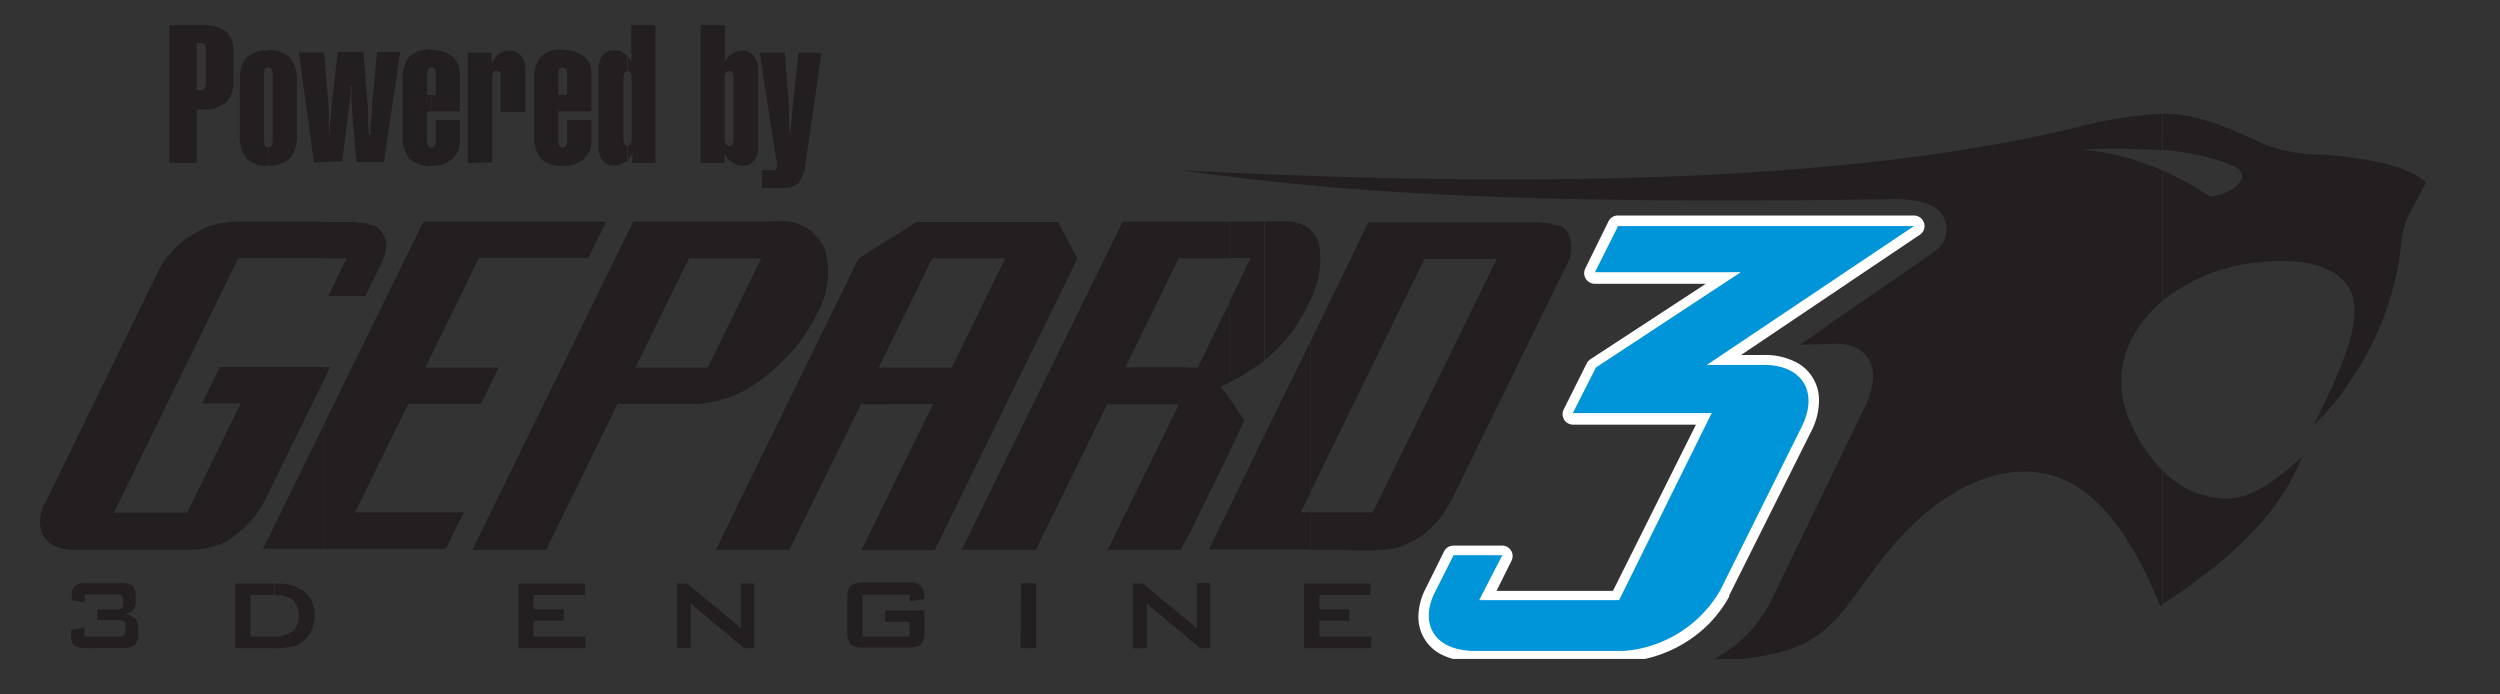 <svg id="Layer_1" data-name="Layer 1" xmlns="http://www.w3.org/2000/svg" xmlns:xlink="http://www.w3.org/1999/xlink" viewBox="0 0 216 60"><rect x="0" y="0" width="216" height="60" fill="#333333" stroke="none"/><defs><style>.cls-1{fill:none;}.cls-2{clip-path:url(#clip-path);}.cls-3{fill:#231f20;}.cls-3,.cls-6{fill-rule:evenodd;}.cls-4{clip-path:url(#clip-path-2);}.cls-5{fill:#fff;}.cls-6{fill:#0094d9;}</style><clipPath id="clip-path"><rect class="cls-1" x="3.45" y="2" width="209.55" height="54.93"/></clipPath><clipPath id="clip-path-2"><rect class="cls-1" x="3.45" y="2" width="206.16" height="54.93"/></clipPath></defs><title>Artboard 1</title><g class="cls-2"><path class="cls-3" d="M186.8,9.83h.35c3,.07,5.59,1.3,8.52,2.65a13,13,0,0,0,4.51.85c4.34.27,7.83,1,9.44,2.42-.53,1-1,1.91-1.54,2.87a7.83,7.83,0,0,0-.66,2.93A25.89,25.89,0,0,1,203,33a19.74,19.74,0,0,1-3.12,3.75c3.66-7.18,4.66-11,2.19-12.88-1.3-1-3.51-1.57-6.71-1.22A15.74,15.74,0,0,0,186.8,26V14.71A28.14,28.14,0,0,1,191,17a5.2,5.2,0,0,0,1.94-.69c1.26-1,1.09-1.67-1-2.37a22.51,22.51,0,0,0-5.16-1Zm0,30.78a7.87,7.87,0,0,0,5.76,2.47c2.09-.11,4.1-1.6,6.32-3.59-1.59,4.16-5.29,8.39-12.08,12.72ZM102,14.71c33.73,1.74,59.08.65,77-3.6a36.19,36.19,0,0,1,7.84-1.28V13a58.47,58.47,0,0,0-6.92-.09,22.7,22.7,0,0,1,6.92,1.82V26a10.62,10.62,0,0,0-2.32,2.69,8.06,8.06,0,0,0-.48,7.72,12.73,12.73,0,0,0,2.8,4.23v11.6a1.13,1.13,0,0,1-.2.13C184.07,46,181,42,177,41c-4.44-1.09-9.91,1.42-14.51,7.46C159,53,158,55.62,152.58,56.62a25.1,25.1,0,0,1-4.71.45,11.73,11.73,0,0,0,5-4.86l8.29-17.13c1.56-3.25.31-5.47-2.8-5.38l-2.86.09,11.84-8.2a2.33,2.33,0,0,0,.28-3.3c-.78-.78-2.23-1.12-4.25-1.08-35.59.54-49.5-.89-61.36-2.5"/><path class="cls-3" d="M63,13.87V12.59a.3.3,0,0,0,.28-.13.77.77,0,0,0,.09-.46V6.71a.74.74,0,0,0-.09-.46c0-.08-.15-.11-.28-.11V4.84a1,1,0,0,1,.24-.21,1.53,1.53,0,0,1,.87-.25,1.23,1.23,0,0,1,1,.42A1.87,1.87,0,0,1,65.51,6v6.7a1.82,1.82,0,0,1-.35,1.19,1.21,1.21,0,0,1-1,.42,1.42,1.42,0,0,1-.91-.29,1.06,1.06,0,0,1-.2-.17m6.55.28A3.13,3.13,0,0,1,69,15.8a1.81,1.81,0,0,1-1.34.43H65.84V14.7h.88a.59.59,0,0,0,.31-.07.27.27,0,0,0,.09-.24,1,1,0,0,0,0-.19,2.59,2.59,0,0,0-.07-.5L65.64,4.56h2.17l.36,4.8c0,.22,0,.51,0,.9s0,.87.08,1.44h0c.05-.35.08-.71.12-1.11s.07-.87.13-1.45l.48-4.58h2ZM63,4.84v1.3a.35.35,0,0,0-.3.14.71.71,0,0,0-.09.43V12a.69.69,0,0,0,.09.43.36.36,0,0,0,.3.16v1.28a1.88,1.88,0,0,1-.39-.61h0v.82H60.52V2.18h2.11V5.37h0A1.53,1.53,0,0,1,63,4.84m-8.81,9V12.59a.32.32,0,0,0,.29-.16.75.75,0,0,0,.1-.43V6.71a.78.78,0,0,0-.1-.43.31.31,0,0,0-.29-.14V4.84a1.69,1.69,0,0,1,.35.53h0V2.18h2.09v11.9H54.63v-.82h0a2.06,2.06,0,0,1-.39.61m0-9v1.3a.31.31,0,0,0-.28.11.81.81,0,0,0-.09.46V12a.86.86,0,0,0,.09.46.32.32,0,0,0,.28.13v1.28A1.06,1.06,0,0,1,54,14a1.44,1.44,0,0,1-.93.29,1.14,1.14,0,0,1-1-.42,1.71,1.71,0,0,1-.35-1.19V6a1.85,1.85,0,0,1,.35-1.24,1.21,1.21,0,0,1,1-.4,1.42,1.42,0,0,1,.87.25.8.8,0,0,1,.26.21m-5.57,9.49V12.74a.32.32,0,0,0,.28-.13.86.86,0,0,0,.09-.46V10.37h2.1v1.78a2,2,0,0,1-.65,1.59,2.64,2.64,0,0,1-1.82.59m0-4.71V8.2H49V6.4A.84.84,0,0,0,48.92,6a.34.34,0,0,0-.28-.13V4.32a2.92,2.92,0,0,1,1.82.56,1.88,1.88,0,0,1,.65,1.5V9.62Zm0-5.3v1.5a.41.41,0,0,0-.31.13,1.13,1.13,0,0,0-.08.45V8.2h.39V9.62h-.39v2.53a1.15,1.15,0,0,0,.08.46.37.37,0,0,0,.31.13v1.59a2.57,2.57,0,0,1-1.91-.63,3,3,0,0,1-.57-2.09V7a3,3,0,0,1,.57-2.1,2.53,2.53,0,0,1,1.89-.61Zm-11.37,10V12.74a.3.3,0,0,0,.29-.13.85.85,0,0,0,.1-.46V10.37h2.08v1.78a2,2,0,0,1-.65,1.59,2.62,2.62,0,0,1-1.82.59m0-4.71V8.2h.39V6.4a.83.83,0,0,0-.1-.45.32.32,0,0,0-.29-.13V4.32a2.82,2.82,0,0,1,1.82.56,1.85,1.85,0,0,1,.65,1.5V9.62Zm3.15,4.46V4.56h2.06v.81h.05a1.66,1.66,0,0,1,.62-.74A1.48,1.48,0,0,1,44,4.38a1.2,1.2,0,0,1,1,.42A1.76,1.76,0,0,1,45.38,6V9.68H43.25v-3a1,1,0,0,0-.06-.46.36.36,0,0,0-.3-.11.36.36,0,0,0-.29.14.81.81,0,0,0-.07.43v7.37ZM37.27,4.32v1.5A.32.32,0,0,0,37,6a.84.84,0,0,0-.09.45V8.2h.37V9.62H36.9v2.53a.86.86,0,0,0,.09.46.3.3,0,0,0,.28.13v1.59a2.57,2.57,0,0,1-1.91-.63,3.1,3.1,0,0,1-.56-2.09V7a3,3,0,0,1,.56-2.1,2.53,2.53,0,0,1,1.89-.61Zm-14.09,10V12.74a.35.35,0,0,0,.3-.13,1.15,1.15,0,0,0,.08-.46V6.4a.88.88,0,0,0-.1-.45.32.32,0,0,0-.28-.13V4.32A2.57,2.57,0,0,1,25.06,5,3,3,0,0,1,25.65,7v4.58a3,3,0,0,1-.59,2.09,2.53,2.53,0,0,1-1.88.63m3.94-.25-1.3-9.52H28l.41,4.93c0,.32,0,.65,0,1s0,.77,0,1.19h.06c0-.78.1-1.58.18-2.34a.7.7,0,0,1,0-.13l.53-4.69h2.21l.41,4.93c0,.06,0,.32,0,.8s.05,1,.07,1.43H32c0-.71.08-1.43.14-2.17a1.48,1.48,0,0,0,0-.3l.44-4.69h2l-1.41,9.52H30.81l-.39-4.36c0-.14,0-.41-.05-.82s0-.84,0-1.39h-.08c0,.72-.09,1.39-.16,2v0l-.56,4.5ZM17.79,7.13V4.37a.91.91,0,0,0-.12-.55,1.09,1.09,0,0,0-.26-.1V2.18a3.42,3.42,0,0,1,2.1.52,2,2,0,0,1,.65,1.62V6.88a2.62,2.62,0,0,1-.65,2,3.33,3.33,0,0,1-2.1.59V7.78a.55.55,0,0,0,.26-.14.77.77,0,0,0,.12-.51m5.39-2.81v1.5h0a.3.3,0,0,0-.27.13.84.84,0,0,0-.09.45v5.75a.86.86,0,0,0,.09.46.31.31,0,0,0,.29.13v1.59h0a2.52,2.52,0,0,1-1.89-.63,3,3,0,0,1-.59-2.09V7A3,3,0,0,1,21.27,5a2.48,2.48,0,0,1,1.89-.63Zm-5.77-.6a1.42,1.42,0,0,0-.31,0H17V7.79h.4V9.45H17v4.63H14.63V2.18h2.78Z"/></g><g class="cls-4"><path class="cls-3" d="M112.67,56V50.41h5.74v1H114v1.23h2.58v1H114V55h4.48V56ZM23.72,56V55a2.82,2.82,0,0,0,1.52-.41,1.67,1.67,0,0,0,.56-1.39,1.76,1.76,0,0,0-.46-1.31A2,2,0,0,0,24,51.43h-.24v-1H24a3.6,3.6,0,0,1,2.36.74,2.58,2.58,0,0,1,.83,2,3.09,3.09,0,0,1-.33,1.41,2.41,2.41,0,0,1-.92,1,2.57,2.57,0,0,1-.9.32,6.34,6.34,0,0,1-1.28.11m74.11,0V50.41h.88l4,3.32.36.3c.09.11.2.2.28.31,0-.32,0-.55,0-.67a1.84,1.84,0,0,1,0-.31v-3h1.18V56h-.9l-4.11-3.46c-.09-.09-.19-.16-.27-.25a1.33,1.33,0,0,1-.19-.21,3.74,3.74,0,0,0,0,.49V56Zm-9.66-5.62h1.31V56H88.17Zm-9.58,1H74.51V55h4.08V53.73H76.47v-1h3.4v1.94a1.4,1.4,0,0,1-.3,1,1.54,1.54,0,0,1-1.09.28H74.6a1.63,1.63,0,0,1-1.11-.28,1.5,1.5,0,0,1-.28-1v-3a1.6,1.6,0,0,1,.28-1.06,1.68,1.68,0,0,1,1.11-.29h3.88a1.66,1.66,0,0,1,1.09.29,1.38,1.38,0,0,1,.3,1v.13l-1.28.24ZM58.49,56V50.41h.88l4,3.32c.13.11.24.22.35.3a3.92,3.92,0,0,1,.28.31c0-.32,0-.55,0-.67V50.41h1.17V56h-.89l-4.13-3.46a1.47,1.47,0,0,1-.25-.25,1.08,1.08,0,0,1-.22-.21,4.52,4.52,0,0,1,0,.49,3,3,0,0,1,0,.4v3ZM44.8,56V50.41h5.75v1H46.1v1.23h2.6v1H46.1V55h4.49V56ZM23.72,50.41v1H21.63V55h2.09V56H20.33V50.41ZM7.41,56a1.65,1.65,0,0,1-1-.24,1.08,1.08,0,0,1-.26-.86v-.46l1.15-.24V55h3a.75.75,0,0,0,.43-.1.66.66,0,0,0,.11-.42v-.38c0-.22,0-.36-.14-.42s-.21-.1-.4-.1H8.4v-.92h1.69a.67.67,0,0,0,.44-.11.59.59,0,0,0,.11-.41v-.28a.65.65,0,0,0-.11-.41.69.69,0,0,0-.44-.09H7.32v.69l-1.11-.22v-.34a1.16,1.16,0,0,1,.26-.87,1.72,1.72,0,0,1,1-.24h3a1.67,1.67,0,0,1,1,.24,1.12,1.12,0,0,1,.26.87V52a1,1,0,0,1-.24.72,1.38,1.38,0,0,1-.85.34,1.82,1.82,0,0,1,1,.33,1.09,1.09,0,0,1,.3.8v.61a1.14,1.14,0,0,1-.3.93,1.66,1.66,0,0,1-1.05.26Z"/><path class="cls-3" d="M113.23,47.51V44.26h5.38l10.71-21.89h-6.24L113.23,42.5v-13l5-10.3h14.54l.93.07c.19.06.37.08.5.12l.35.07a1.82,1.82,0,0,1,.4.13,1.73,1.73,0,0,1,.72,1.08,3.27,3.27,0,0,1-.48,2.56l-9.54,19.5a12.57,12.57,0,0,1-1.26,2.08,7.93,7.93,0,0,1-1.69,1.56,7.29,7.29,0,0,1-2,.94,9.66,9.66,0,0,1-2.19.24Zm0-21.63a7.9,7.9,0,0,0,.78-4.57,2.79,2.79,0,0,0-.78-1.43Zm0-6v6c-.09.2-.18.37-.26.57a14.1,14.1,0,0,1-3.06,4.12c-.24.2-.45.39-.69.56v-12H111a3.28,3.28,0,0,1,2.26.72m0,9.58-4,8.14v9.91h4V44.26h-.87l.87-1.76Zm-4-10.3v12a13,13,0,0,1-1.44,1c-.5.32-1,.63-1.58.91v-7l1.8-3.75h-1.8V19.16Zm0,18.44v9.91h-3V43.78Zm-3,1.38,1.26-2.62-1.26-1.87Zm0-16.63h-3.6V19.16h3.6Zm0,3.75v7c-.23.11-.5.21-.76.33l.76,1.1V39l-3.6,7.35V31.76h.82Zm0,17.68-1.82,3.73h1.82Zm-3.6-24.62v3.19h-.82l-4.6,9.41h5.42V46.33L102,47.51H95.7l6.16-12.58h-6.2L89.5,47.51H88.09V37.29L97,19.16ZM88.09,32.54l5-10.19-1.67-3.17H88.09Zm0-13.36V32.54l-7.33,15H74.42l6.19-12.62H74.39L68.2,47.51l7.72-15.75h6.31l4.62-9.44h-6.3L68.2,47.51H66.7V37.58l7.47-15.23,5-3.17Zm0,18.11-5,10.22h5ZM66.7,32.05a21.91,21.91,0,0,0,2-2,13.76,13.76,0,0,0,1.84-2.86,7.22,7.22,0,0,0,.72-5.69,4,4,0,0,0-4.08-2.38H66.7Zm0-12.91V32.05l-.62.52a10,10,0,0,1-5.8,2.32H53.37L47.18,47.51,54.9,31.76h6.25l4.62-9.44H59.53L47.18,47.51H46.6V35.69l8.11-16.55Zm0,18.44-4.85,9.93H66.7ZM46.6,22.28h4.23l1.54-3.12H46.6ZM28.05,32.72l.48-1h-.48Zm0-10.4h1.89l-1.58,3.26h3.21l1.32-2.71c.5-1,.63-1.83.37-2.3a2.35,2.35,0,0,0-.74-1l-.89-.28-1-.11H28.05ZM46.6,19.16v3.12H41.39l-4.64,9.48h6.34l-1.52,3.13H35.28l-4.6,9.37h9.4l-1.57,3.16H28.05V36.53l8.53-17.37Zm0,16.53L40.81,47.51H46.6ZM4,43.26A3.31,3.31,0,0,0,3.59,46,2.68,2.68,0,0,0,4.7,47.18l.73.21a3.82,3.82,0,0,0,1.11.12H16.4a7.45,7.45,0,0,0,2.13-.33,4,4,0,0,0,1.85-1,9,9,0,0,0,1.54-1.44A9.34,9.34,0,0,0,23,43l5.05-10.29v-1H19l-1.54,3.13h3.34L16.17,44.3H9.84l10.75-22h7.46V19.16H20.27a7.12,7.12,0,0,0-3.78,1.19,7.74,7.74,0,0,0-2.84,3.13Zm24.07-6.73V47.42H22.72Z"/></g><g class="cls-2"><path class="cls-5" d="M139.88,18.62h25.49a.92.92,0,0,1,.91.91.88.88,0,0,1-.39.74l-15.46,10.4h2a5.84,5.84,0,0,1,2.6.55,3.66,3.66,0,0,1,2.13,3.45,5.84,5.84,0,0,1-.68,2.62L149.4,51.45a.79.79,0,0,0,0,.09,9,9,0,0,1-.78,1.22,11.06,11.06,0,0,1-1,1.17,11.28,11.28,0,0,1-7.24,3.25H127.48a6.31,6.31,0,0,1-2.84-.58,3.62,3.62,0,0,1-2.09-3.35,5.39,5.39,0,0,1,.59-2.33l1.63-3.28a.9.9,0,0,1,.83-.5h4.2a.9.9,0,0,1,.89.91,1,1,0,0,1-.11.43l-1.28,2.57h10.06l7.17-14.36H135.89a.9.9,0,0,1-.88-.92.92.92,0,0,1,.11-.43l1.95-3.9a1,1,0,0,1,.37-.42l9.94-6.5h-9.6a.93.93,0,0,1-.91-.92,1.05,1.05,0,0,1,.11-.43l2-4.06a.91.91,0,0,1,.89-.49"/><path class="cls-6" d="M139.8,19.53h25.57l-17.9,12h4.95c3.32,0,4.72,2.37,3.26,5.32l-7.07,14.19a10.56,10.56,0,0,1-8.31,5.2H127.48c-3.75,0-4.76-2.5-3.54-5l1.65-3.27h4.21l-2,3.88h12.09l8-16.16H135.89l2-3.94,12.51-8.23h-12.6Z"/></g></svg>